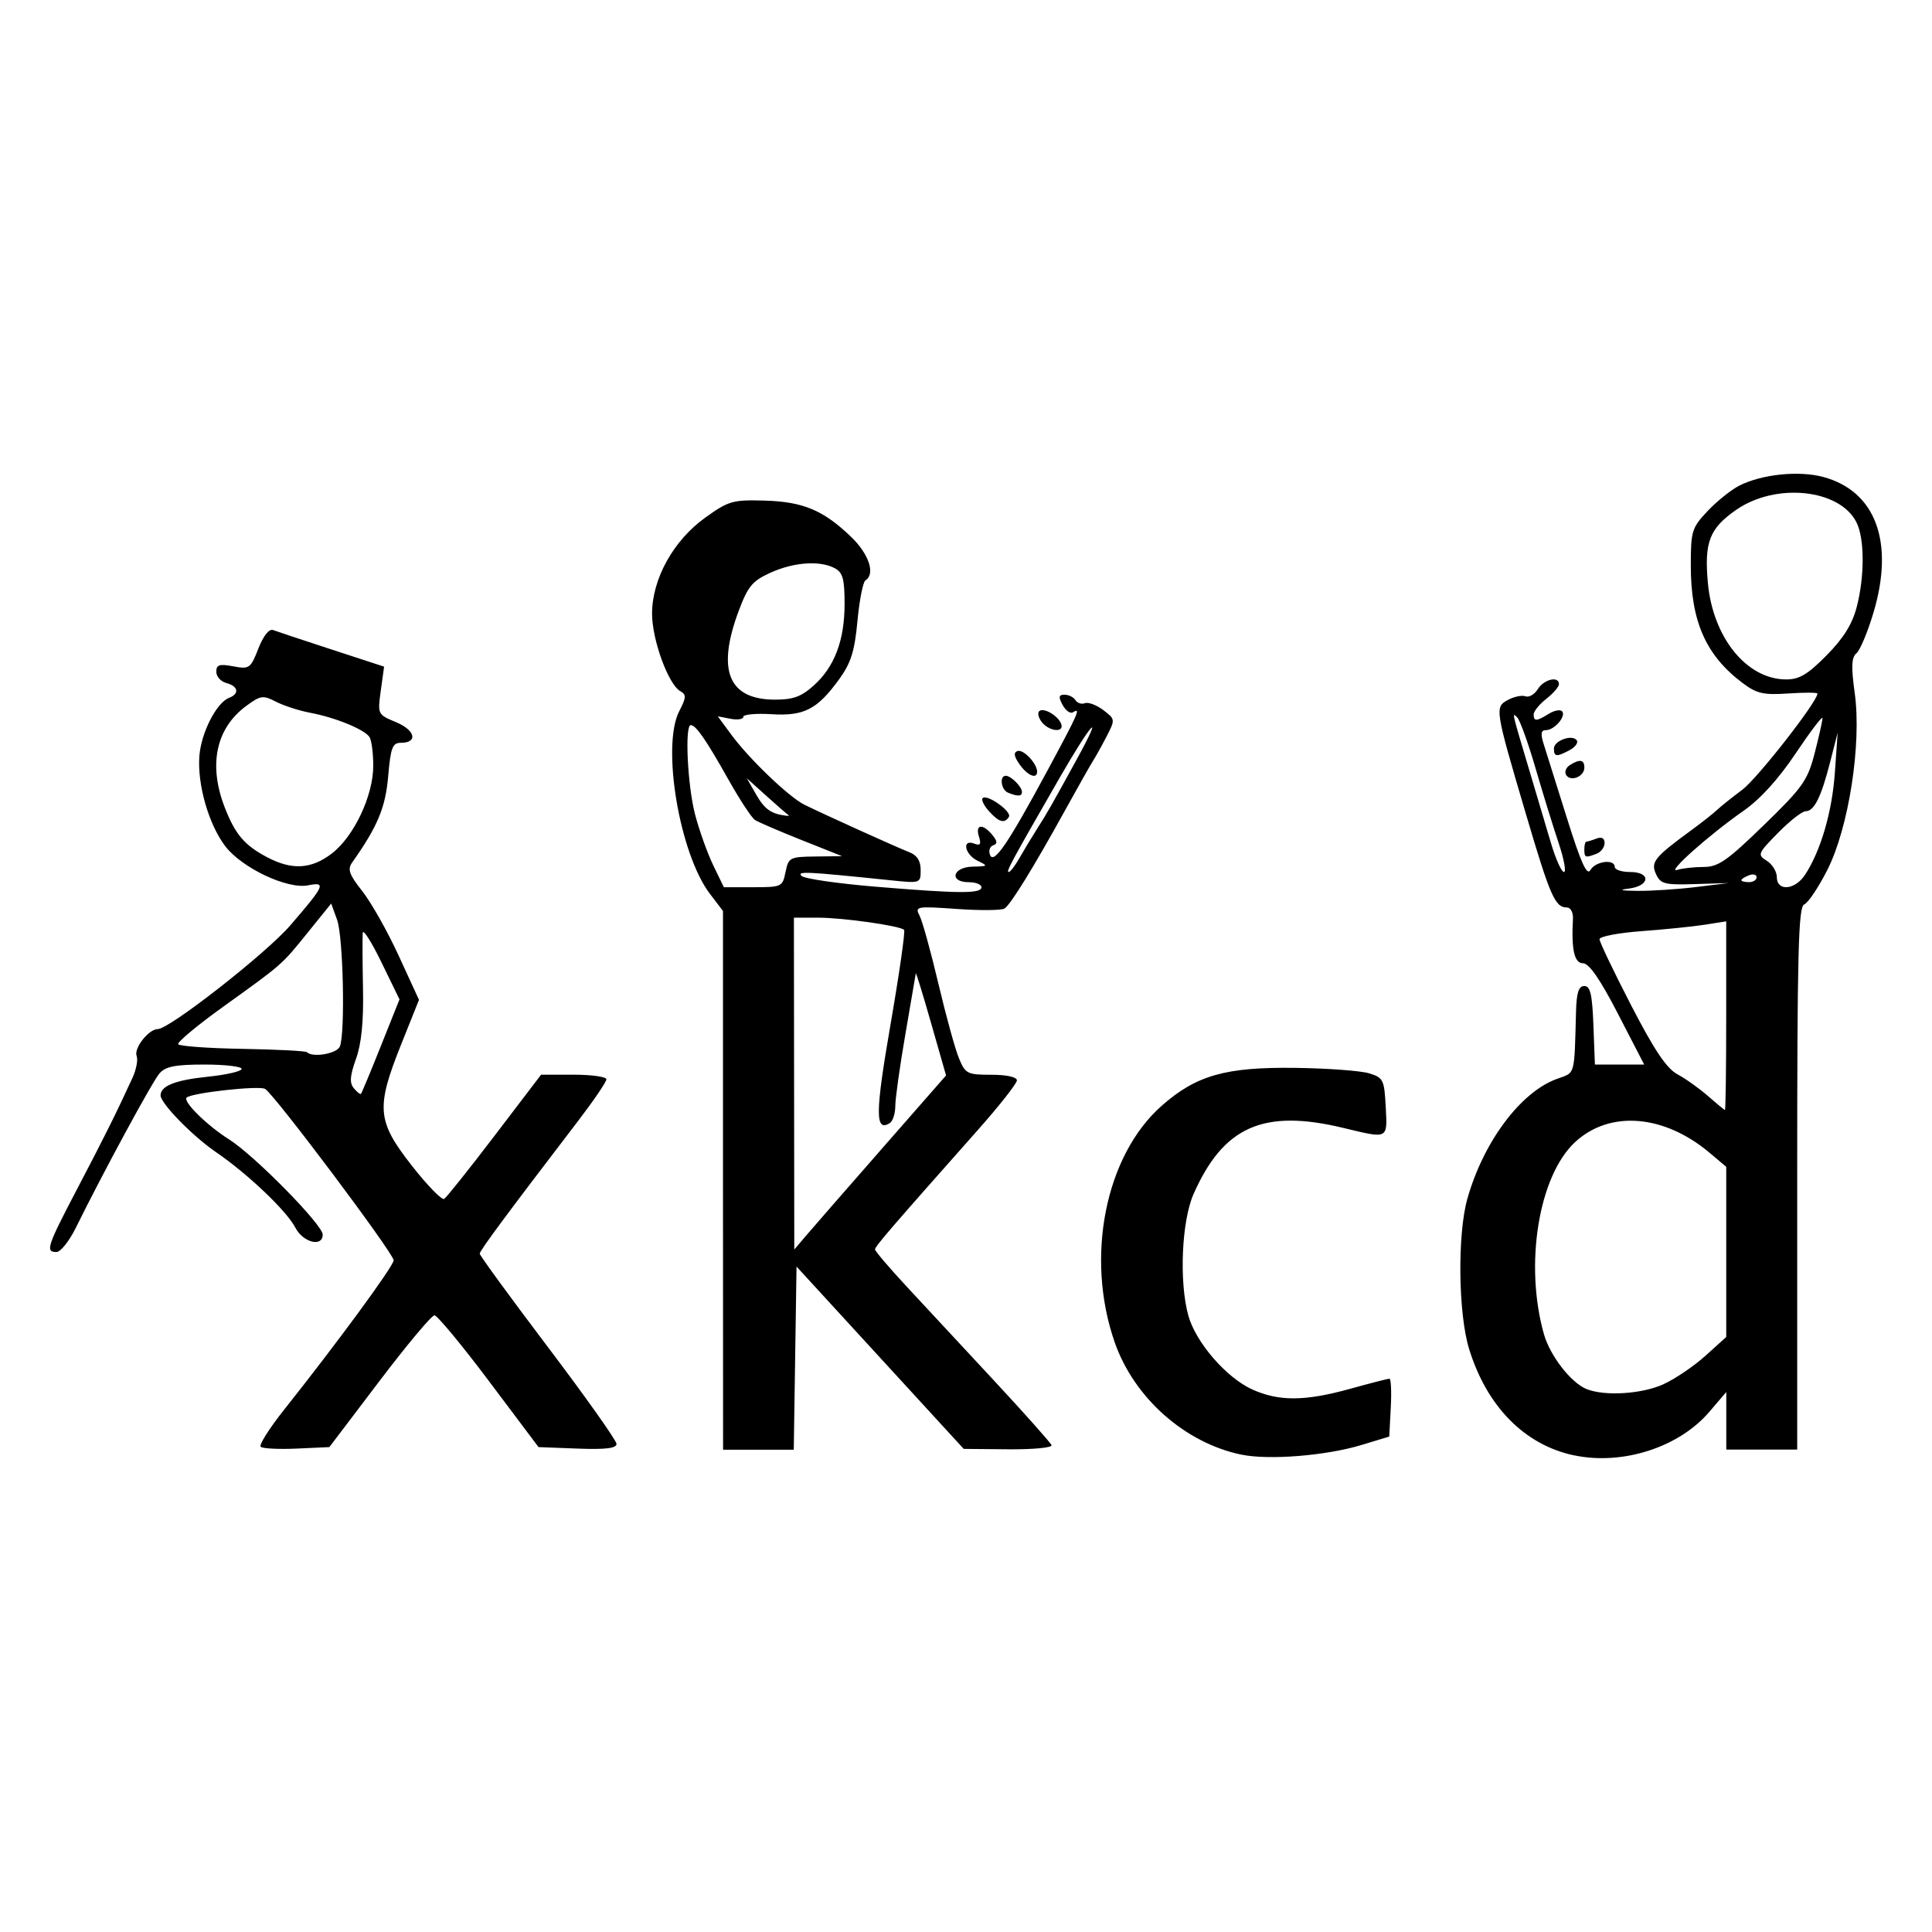 <?xml version="1.0" encoding="UTF-8" standalone="no"?>
<!-- Created with Inkscape (http://www.inkscape.org/) -->

<svg
   width="270"
   height="270"
   viewBox="0 0 71.437 71.438"
   version="1.1"
   id="svg5"
   xml:space="preserve"
   inkscape:version="1.2.2 (732a01da63, 2022-12-09)"
   sodipodi:docname="xkcd.svg"
   xmlns:inkscape="http://www.inkscape.org/namespaces/inkscape"
   xmlns:sodipodi="http://sodipodi.sourceforge.net/DTD/sodipodi-0.dtd"
   xmlns="http://www.w3.org/2000/svg"
   xmlns:svg="http://www.w3.org/2000/svg"><sodipodi:namedview
     id="namedview7"
     pagecolor="#ffffff"
     bordercolor="#000000"
     borderopacity="0.25"
     inkscape:showpageshadow="2"
     inkscape:pageopacity="0.0"
     inkscape:pagecheckerboard="0"
     inkscape:deskcolor="#d1d1d1"
     inkscape:document-units="mm"
     showgrid="false"
     inkscape:zoom="0.914906"
     inkscape:cx="341.56514"
     inkscape:cy="561.25984"
     inkscape:window-width="2560"
     inkscape:window-height="1356"
     inkscape:window-x="-8"
     inkscape:window-y="-8"
     inkscape:window-maximized="1"
     inkscape:current-layer="layer1" /><defs
     id="defs2" /><g
     inkscape:label="Layer 1"
     inkscape:groupmode="layer"
     id="layer1"><path
       style="fill:#000000;stroke-width:0.187"
       d="m 45.904,53.788 c -2.089,-0.432 -3.972,-2.102 -4.688,-4.157 -1.096,-3.149 -0.347,-6.908 1.744,-8.749 1.277,-1.124 2.363,-1.431 4.943,-1.396 1.185,0.016 2.407,0.106 2.717,0.2 0.528,0.161 0.565,0.235 0.618,1.236 0.064,1.212 0.11,1.189 -1.555,0.787 -2.959,-0.715 -4.443,-0.062 -5.55,2.441 -0.442,1 -0.539,3.251 -0.193,4.497 0.275,0.99 1.402,2.293 2.36,2.728 0.984,0.447 1.948,0.441 3.618,-0.021 0.744,-0.206 1.4,-0.375 1.458,-0.375 0.058,0 0.08,0.482 0.049,1.07 l -0.056,1.07 -1.03,0.312 c -1.308,0.396 -3.423,0.566 -4.435,0.356 z m 12.297,0.026 c -1.824,-0.385 -3.225,-1.806 -3.88,-3.936 -0.402,-1.306 -0.436,-4.232 -0.065,-5.55 0.593,-2.106 1.969,-3.949 3.311,-4.434 0.692,-0.25 0.641,-0.07 0.708,-2.498 0.019,-0.696 0.098,-0.937 0.307,-0.937 0.221,0 0.293,0.311 0.336,1.452 l 0.055,1.452 h 0.911 0.911 L 59.829,37.493 c -0.662,-1.282 -1.069,-1.871 -1.294,-1.874 -0.323,-0.003 -0.436,-0.498 -0.374,-1.642 0.013,-0.235 -0.086,-0.422 -0.224,-0.422 -0.437,0 -0.618,-0.415 -1.518,-3.466 -1.151,-3.902 -1.157,-3.943 -0.652,-4.213 0.224,-0.12 0.513,-0.178 0.641,-0.129 0.128,0.049 0.333,-0.071 0.455,-0.267 0.228,-0.365 0.781,-0.494 0.781,-0.182 0,0.096 -0.211,0.34 -0.468,0.542 -0.258,0.203 -0.468,0.462 -0.468,0.576 0,0.265 0.106,0.261 0.556,-0.02 0.2,-0.125 0.422,-0.169 0.493,-0.098 0.171,0.171 -0.278,0.7 -0.593,0.7 -0.186,0 -0.207,0.13 -0.085,0.515 0.09,0.283 0.477,1.516 0.86,2.739 0.518,1.653 0.74,2.146 0.867,1.92 0.184,-0.329 0.901,-0.422 0.901,-0.116 0,0.103 0.253,0.187 0.562,0.187 0.788,0 0.749,0.515 -0.047,0.614 -0.398,0.049 -0.285,0.078 0.328,0.084 0.515,0.004 1.485,-0.059 2.155,-0.141 l 1.218,-0.149 -1.252,0.039 c -1.125,0.035 -1.271,-0.003 -1.439,-0.371 -0.203,-0.445 -0.06,-0.621 1.316,-1.628 0.377,-0.276 0.799,-0.609 0.937,-0.739 0.138,-0.13 0.561,-0.469 0.94,-0.752 0.556,-0.415 2.777,-3.257 2.777,-3.554 0,-0.042 -0.485,-0.044 -1.077,-0.004 -0.916,0.062 -1.168,0.006 -1.683,-0.381 -1.367,-1.024 -1.923,-2.282 -1.923,-4.35 0,-1.278 0.036,-1.393 0.622,-2.015 0.342,-0.363 0.869,-0.785 1.171,-0.939 0.829,-0.421 2.203,-0.563 3.103,-0.321 1.938,0.522 2.637,2.401 1.862,5.005 -0.215,0.723 -0.5,1.405 -0.632,1.514 -0.185,0.154 -0.2,0.492 -0.064,1.476 0.259,1.876 -0.222,4.976 -1.014,6.538 -0.328,0.646 -0.713,1.22 -0.855,1.274 -0.216,0.083 -0.259,1.768 -0.259,10.128 v 10.029 h -1.311 -1.311 v -1.064 -1.064 l -0.632,0.738 c -1.121,1.31 -3.209,1.98 -4.996,1.602 z m 3.311,-2.633 c 0.426,-0.194 1.122,-0.665 1.546,-1.048 l 0.771,-0.696 v -3.146 -3.146 l -0.609,-0.514 c -1.69,-1.427 -3.703,-1.587 -4.983,-0.397 -1.348,1.254 -1.877,4.529 -1.148,7.101 0.226,0.797 1,1.794 1.573,2.026 0.675,0.273 2.046,0.187 2.851,-0.179 z M 63.828,37.559 V 34.068 l -0.796,0.125 c -0.438,0.068 -1.492,0.176 -2.342,0.238 -0.85,0.063 -1.546,0.196 -1.546,0.297 0,0.101 0.526,1.2 1.168,2.443 0.861,1.666 1.312,2.338 1.716,2.554 0.301,0.162 0.808,0.523 1.127,0.803 0.319,0.28 0.6,0.512 0.626,0.515 0.026,0.003 0.047,-1.565 0.047,-3.485 z m 2.913,-5.208 c 0.583,-0.891 1.003,-2.327 1.105,-3.782 l 0.103,-1.476 -0.278,1.085 c -0.334,1.304 -0.591,1.819 -0.907,1.819 -0.129,0 -0.589,0.36 -1.021,0.8 -0.751,0.765 -0.769,0.81 -0.414,1.032 0.204,0.128 0.371,0.4 0.371,0.605 0,0.533 0.671,0.48 1.039,-0.082 z m -1.789,0.087 c 0,-0.1 -0.126,-0.133 -0.281,-0.074 -0.155,0.059 -0.281,0.141 -0.281,0.181 0,0.041 0.126,0.074 0.281,0.074 0.155,0 0.281,-0.082 0.281,-0.181 z M 57.631,31.167 c -0.2,-0.592 -0.584,-1.836 -0.854,-2.763 -0.27,-0.927 -0.573,-1.77 -0.675,-1.874 -0.203,-0.205 -0.217,-0.266 0.478,2.061 0.246,0.824 0.591,1.984 0.766,2.576 0.175,0.592 0.393,1.077 0.483,1.077 0.091,0 0.001,-0.485 -0.199,-1.077 z m 5.363,0.89 c 0.541,0 0.868,-0.228 2.225,-1.546 1.443,-1.402 1.618,-1.65 1.88,-2.662 0.159,-0.614 0.289,-1.197 0.289,-1.294 0,-0.098 -0.443,0.484 -0.984,1.292 -0.644,0.962 -1.314,1.701 -1.94,2.137 -1.273,0.888 -2.878,2.319 -2.447,2.182 0.189,-0.06 0.628,-0.109 0.977,-0.109 z m 4.543,-7.822 c 0.623,-0.63 0.95,-1.151 1.115,-1.783 0.298,-1.136 0.295,-2.533 -0.006,-3.135 -0.617,-1.236 -2.98,-1.483 -4.448,-0.465 -0.985,0.683 -1.184,1.191 -1.049,2.689 0.182,2.027 1.43,3.574 2.889,3.582 0.491,0.003 0.799,-0.18 1.499,-0.887 z M 9.639,53.494 c -0.068,-0.068 0.321,-0.682 0.864,-1.366 1.988,-2.502 4.052,-5.317 4.052,-5.526 0,-0.259 -4.42,-6.151 -4.755,-6.339 -0.233,-0.13 -2.724,0.147 -2.9,0.322 -0.145,0.145 0.754,1.031 1.566,1.543 0.938,0.591 3.466,3.16 3.466,3.522 0,0.476 -0.726,0.295 -1.009,-0.252 -0.323,-0.624 -1.753,-1.985 -2.943,-2.801 -0.866,-0.593 -2.043,-1.8 -2.043,-2.094 0,-0.35 0.547,-0.567 1.741,-0.689 0.691,-0.071 1.256,-0.201 1.256,-0.29 0,-0.089 -0.619,-0.161 -1.376,-0.161 -1.077,0 -1.438,0.071 -1.662,0.328 -0.265,0.305 -2.09,3.672 -3.096,5.714 -0.241,0.489 -0.562,0.89 -0.712,0.89 -0.419,0 -0.354,-0.198 0.788,-2.377 0.998,-1.904 1.428,-2.769 2.025,-4.07 0.138,-0.3 0.206,-0.662 0.151,-0.803 -0.11,-0.286 0.446,-0.993 0.781,-0.993 0.43,0 4,-2.793 4.895,-3.829 1.284,-1.487 1.344,-1.623 0.663,-1.487 C 10.623,32.89 8.933,32.089 8.324,31.283 7.714,30.476 7.293,29.007 7.371,27.959 c 0.065,-0.863 0.632,-1.975 1.098,-2.155 0.393,-0.151 0.343,-0.432 -0.097,-0.547 -0.206,-0.054 -0.375,-0.242 -0.375,-0.417 0,-0.261 0.115,-0.298 0.626,-0.202 0.596,0.112 0.641,0.081 0.93,-0.657 0.187,-0.477 0.397,-0.74 0.545,-0.684 0.132,0.05 1.11,0.375 2.172,0.722 l 1.932,0.631 -0.122,0.884 c -0.121,0.88 -0.119,0.885 0.567,1.171 0.712,0.297 0.816,0.761 0.171,0.761 -0.306,0 -0.374,0.181 -0.465,1.237 -0.1,1.161 -0.392,1.859 -1.334,3.192 -0.177,0.25 -0.107,0.446 0.376,1.056 0.326,0.412 0.932,1.485 1.345,2.384 l 0.752,1.635 -0.657,1.642 c -0.941,2.352 -0.899,2.84 0.387,4.483 0.574,0.733 1.114,1.29 1.201,1.236 0.086,-0.053 0.928,-1.109 1.87,-2.345 l 1.713,-2.248 h 1.208 c 0.664,0 1.208,0.077 1.208,0.171 0,0.094 -0.473,0.79 -1.052,1.546 -2.641,3.451 -3.632,4.789 -3.632,4.901 0,0.067 1.138,1.626 2.529,3.465 1.391,1.839 2.529,3.445 2.529,3.57 0,0.162 -0.409,0.211 -1.442,0.172 l -1.442,-0.055 -1.83,-2.436 c -1.006,-1.34 -1.915,-2.436 -2.019,-2.436 -0.104,0 -1.021,1.096 -2.037,2.436 l -1.848,2.436 -1.21,0.055 c -0.666,0.03 -1.266,-7.08e-4 -1.333,-0.069 z m 4.445,-14.82 0.687,-1.72 -0.667,-1.371 c -0.367,-0.754 -0.679,-1.245 -0.692,-1.09 -0.014,0.155 -0.01,1.082 0.01,2.061 0.024,1.223 -0.057,2.037 -0.26,2.602 -0.224,0.626 -0.243,0.885 -0.08,1.082 0.118,0.143 0.237,0.236 0.265,0.208 0.027,-0.028 0.359,-0.825 0.737,-1.771 z m -1.516,0.019 c 0.2,-0.522 0.122,-4.058 -0.104,-4.682 l -0.218,-0.602 -0.854,1.057 c -0.994,1.23 -0.914,1.16 -3.156,2.771 -0.95,0.683 -1.691,1.301 -1.646,1.374 0.045,0.073 1.116,0.151 2.379,0.172 1.263,0.022 2.334,0.077 2.38,0.123 0.212,0.212 1.116,0.054 1.218,-0.213 z m -0.305,-7.129 c 0.822,-0.627 1.54,-2.145 1.538,-3.254 -5.61e-4,-0.464 -0.063,-0.939 -0.139,-1.056 -0.181,-0.281 -1.263,-0.724 -2.192,-0.898 -0.409,-0.077 -0.978,-0.261 -1.265,-0.409 -0.48,-0.248 -0.569,-0.236 -1.102,0.157 -1.118,0.823 -1.405,2.175 -0.795,3.748 0.387,0.997 0.728,1.4 1.563,1.842 0.92,0.487 1.634,0.448 2.391,-0.13 z m 14.47,12.08 v -9.959 l -0.479,-0.628 c -1.129,-1.48 -1.802,-5.477 -1.139,-6.759 0.262,-0.507 0.268,-0.614 0.039,-0.742 -0.441,-0.247 -1.044,-1.898 -1.044,-2.861 0,-1.287 0.788,-2.71 1.968,-3.556 0.861,-0.618 1.017,-0.662 2.184,-0.629 1.43,0.04 2.175,0.351 3.202,1.335 0.666,0.638 0.913,1.381 0.537,1.614 -0.091,0.056 -0.224,0.732 -0.296,1.503 -0.105,1.122 -0.24,1.55 -0.674,2.15 -0.811,1.12 -1.299,1.372 -2.512,1.296 -0.57,-0.035 -1.036,0.009 -1.036,0.098 1.42e-4,0.089 -0.212,0.122 -0.471,0.072 l -0.471,-0.09 0.499,0.677 c 0.662,0.899 2.132,2.307 2.703,2.59 0.718,0.355 3.41,1.574 3.877,1.755 0.29,0.112 0.422,0.319 0.422,0.659 0,0.494 -0.004,0.495 -1.124,0.379 -3.127,-0.323 -3.461,-0.339 -3.279,-0.159 0.103,0.102 1.325,0.28 2.717,0.396 3.11,0.259 3.934,0.264 3.934,0.022 0,-0.103 -0.211,-0.187 -0.468,-0.187 -0.74,0 -0.603,-0.559 0.141,-0.575 0.574,-0.012 0.585,-0.024 0.187,-0.216 -0.479,-0.231 -0.596,-0.815 -0.128,-0.636 0.225,0.086 0.266,0.026 0.175,-0.261 -0.144,-0.454 0.14,-0.49 0.493,-0.062 0.191,0.232 0.2,0.331 0.033,0.387 -0.123,0.041 -0.176,0.2 -0.117,0.353 0.139,0.362 0.661,-0.405 2.127,-3.123 1.157,-2.147 1.239,-2.334 0.94,-2.149 -0.098,0.06 -0.269,-0.061 -0.381,-0.27 -0.162,-0.302 -0.147,-0.38 0.073,-0.38 0.152,0 0.332,0.09 0.4,0.2 0.068,0.11 0.226,0.161 0.35,0.113 0.125,-0.048 0.43,0.066 0.678,0.254 0.444,0.335 0.446,0.351 0.13,0.964 -0.177,0.343 -0.403,0.75 -0.502,0.905 -0.099,0.155 -0.576,0.998 -1.059,1.873 -1.141,2.068 -1.983,3.434 -2.215,3.595 -0.102,0.071 -0.893,0.079 -1.759,0.018 -1.505,-0.106 -1.565,-0.095 -1.387,0.246 0.103,0.196 0.416,1.327 0.696,2.512 0.28,1.185 0.622,2.429 0.761,2.763 0.236,0.573 0.306,0.609 1.197,0.609 0.565,0 0.946,0.083 0.946,0.207 0,0.114 -0.653,0.944 -1.452,1.844 -3.226,3.638 -3.794,4.297 -3.794,4.407 0,0.063 0.527,0.682 1.171,1.375 0.644,0.694 2.098,2.259 3.232,3.479 1.133,1.22 2.089,2.293 2.123,2.385 0.034,0.092 -0.682,0.16 -1.592,0.152 l -1.655,-0.015 -3.091,-3.371 -3.091,-3.371 -0.051,3.386 -0.051,3.386 h -1.307 -1.307 z m 5.857,-1.149 2.391,-2.729 -0.553,-1.934 c -0.304,-1.064 -0.559,-1.892 -0.566,-1.84 -0.007,0.052 -0.18,1.063 -0.385,2.248 -0.205,1.185 -0.373,2.381 -0.373,2.659 -7.08e-4,0.277 -0.093,0.561 -0.205,0.63 -0.545,0.337 -0.539,-0.366 0.028,-3.645 0.325,-1.877 0.551,-3.452 0.502,-3.501 -0.152,-0.152 -2.252,-0.45 -3.184,-0.451 l -0.89,-7.08e-4 0.007,6.136 0.007,6.136 0.415,-0.489 c 0.228,-0.269 1.491,-1.717 2.806,-3.218 z M 29.047,32.244 c 0.107,-0.537 0.156,-0.563 1.101,-0.574 l 0.988,-0.012 -1.499,-0.597 c -0.824,-0.328 -1.599,-0.662 -1.722,-0.742 -0.123,-0.079 -0.566,-0.754 -0.984,-1.498 -0.818,-1.458 -1.2,-2.01 -1.39,-2.01 -0.227,0 -0.12,2.231 0.158,3.298 0.153,0.588 0.456,1.435 0.672,1.883 l 0.394,0.814 h 1.084 c 1.055,0 1.087,-0.015 1.196,-0.562 z m 8.647,-0.515 c 0.16,-0.283 0.453,-0.768 0.65,-1.077 0.38,-0.595 0.526,-0.851 1.483,-2.598 1.026,-1.874 0.531,-1.338 -0.633,0.683 -1.814,3.153 -2.006,3.507 -1.896,3.507 0.058,0 0.236,-0.232 0.396,-0.515 z m -8.543,-1.592 c -0.044,-0.026 -0.408,-0.342 -0.808,-0.703 l -0.728,-0.656 0.345,0.602 c 0.309,0.54 0.551,0.712 1.099,0.781 0.094,0.012 0.136,7.08e-4 0.092,-0.025 z m 0.923,-4.777 c 0.78,-0.691 1.155,-1.675 1.155,-3.032 0,-0.919 -0.066,-1.159 -0.362,-1.317 -0.549,-0.294 -1.516,-0.226 -2.381,0.167 -0.667,0.303 -0.831,0.501 -1.171,1.408 -0.819,2.189 -0.386,3.271 1.313,3.284 0.683,0.005 0.987,-0.102 1.446,-0.509 z M 58.582,31.401 c 0,-0.155 0.035,-0.281 0.078,-0.281 0.043,0 0.212,-0.051 0.375,-0.114 0.189,-0.073 0.296,-0.012 0.296,0.167 0,0.155 -0.133,0.332 -0.296,0.395 -0.419,0.161 -0.453,0.148 -0.453,-0.167 z M 36.568,29.995 c -0.187,-0.207 -0.292,-0.424 -0.233,-0.483 0.162,-0.162 1.089,0.5 0.97,0.692 -0.16,0.259 -0.368,0.2 -0.738,-0.209 z m 0.704,-0.685 c -0.256,-0.103 -0.326,-0.625 -0.084,-0.625 0.194,0 0.6,0.406 0.6,0.6 0,0.164 -0.154,0.172 -0.515,0.026 z m 20.637,-0.654 c -0.068,-0.11 -0.007,-0.274 0.135,-0.364 0.371,-0.235 0.539,-0.207 0.539,0.092 0,0.332 -0.51,0.537 -0.674,0.272 z M 37.7,28.264 c -0.21,-0.3 -0.231,-0.442 -0.074,-0.494 0.216,-0.072 0.722,0.463 0.722,0.763 0,0.294 -0.357,0.146 -0.648,-0.269 z M 57.458,27.676 c 0,-0.296 0.698,-0.538 0.848,-0.295 0.055,0.088 -0.066,0.249 -0.269,0.357 C 57.554,27.997 57.458,27.986 57.458,27.676 Z M 38.532,26.713 c -0.13,-0.157 -0.179,-0.344 -0.108,-0.415 0.156,-0.156 0.716,0.172 0.818,0.48 0.107,0.32 -0.432,0.271 -0.711,-0.065 z"
       id="path858" /></g></svg>
